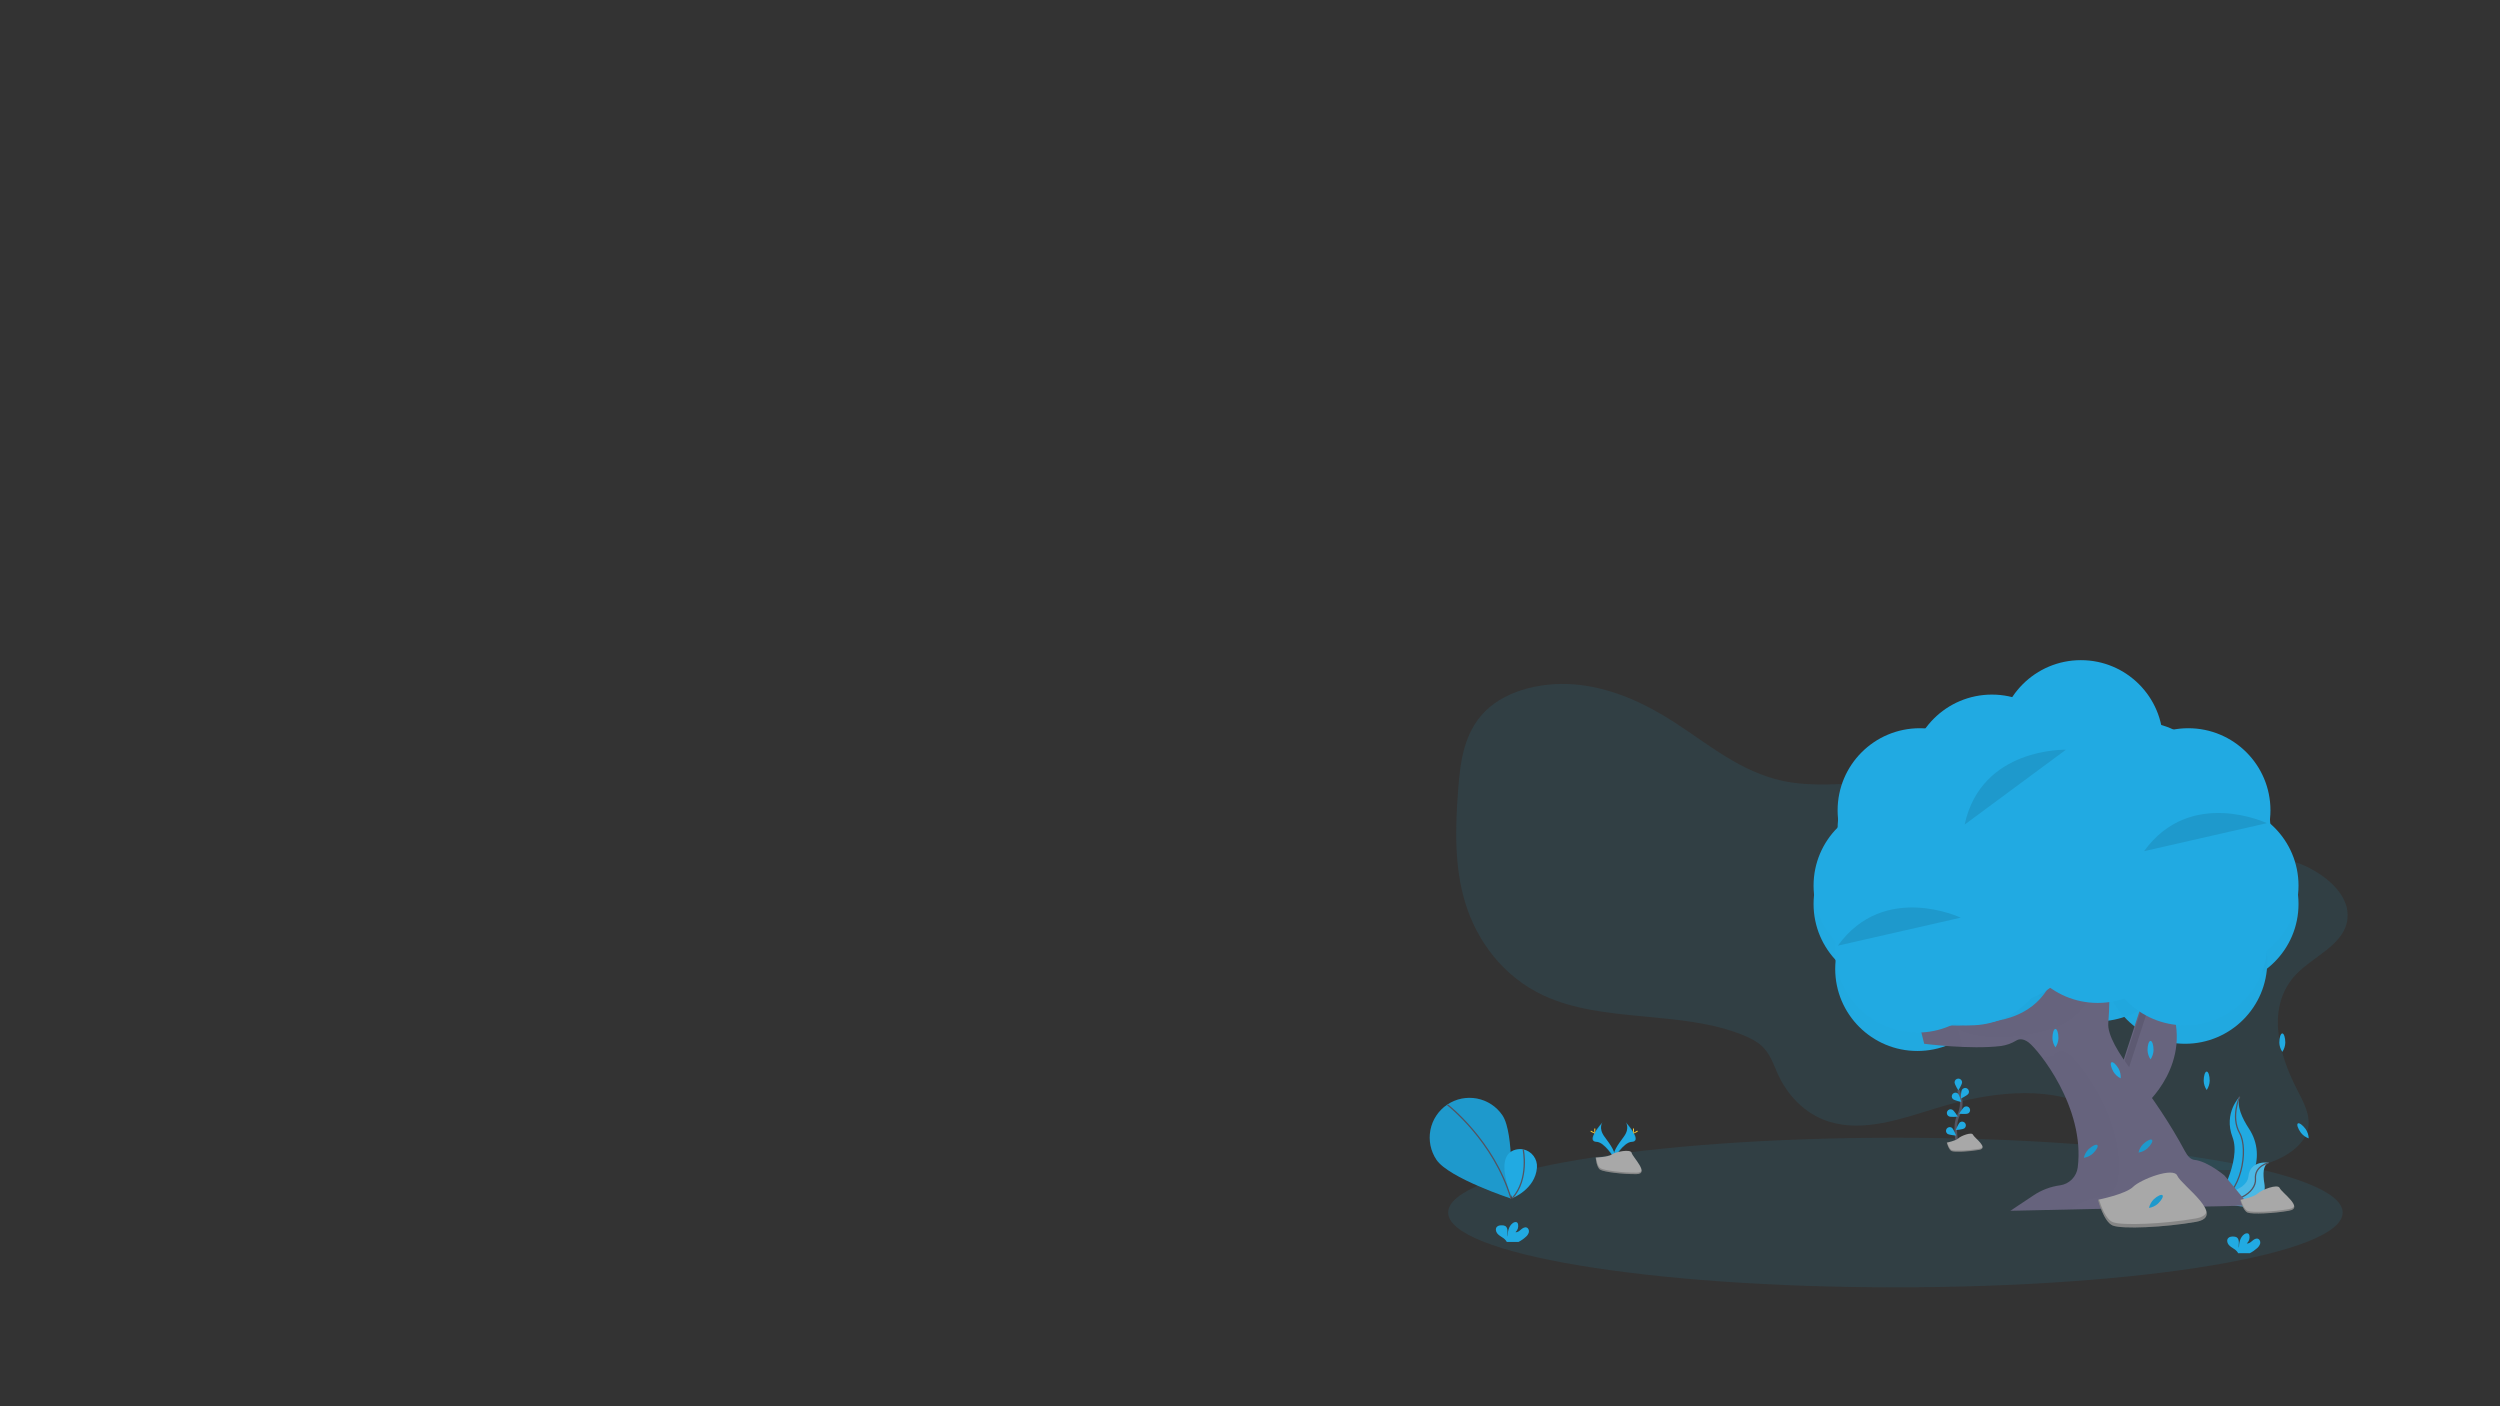 <svg width="1920" height="1080" viewBox="0 0 1920 1080" fill="none" xmlns="http://www.w3.org/2000/svg">
<rect x="0" y="0" width="1920" height="1080" fill="#333333" stroke="none"/>
<g clip-path="url(#clip0)">
<path opacity="0.1" d="M1802.23 709.113C1797.95 726.471 1775.92 735.173 1763.58 748.124C1740.33 772.531 1749.39 808.175 1764.14 836.72C1769.08 846.277 1774.68 856.396 1772.59 866.646C1770.04 879.184 1756.49 888.347 1742.27 893.207C1716.34 902.056 1685.3 899.947 1661.47 887.705C1640.88 877.129 1626.13 859.956 1605.18 849.829C1570.13 832.938 1525.52 839.346 1487.46 850.958C1460.53 859.191 1431.09 869.902 1404.33 861.307C1385.51 855.251 1372.49 840.511 1365.4 824.923C1361.98 817.38 1359.49 809.215 1352.96 803.24C1349.07 799.682 1344 797.16 1338.81 795.039C1291.35 775.614 1231.41 786.017 1185.35 764.471C1154.23 749.923 1134.3 722.482 1125.48 693.862C1116.66 665.243 1117.68 635.236 1119.92 605.759C1121.52 584.793 1124.37 562.457 1140.58 546.288C1157.73 529.188 1187.15 522.854 1213.75 526.08C1240.35 529.305 1264.46 540.917 1285.67 554.557C1312.21 571.614 1336.76 592.846 1369.31 599.753C1391.47 604.458 1414.78 601.88 1437.65 600.986C1475.86 599.5 1514.1 602.836 1552.1 606.437C1570.61 608.207 1589.19 610.064 1607.55 612.752C1611.66 613.352 1615.78 614 1619.89 614.695C1621.95 615.046 1624.01 615.41 1626.06 615.786C1627.67 616.076 1629.27 616.403 1630.87 616.693C1633.39 617.182 1635.9 617.696 1638.41 618.234C1645.6 619.776 1652.73 621.521 1659.79 623.507C1684.32 630.42 1703.98 642.975 1727.14 651.744C1742.24 657.461 1758.7 659.039 1773 666.316C1790.59 675.251 1806.75 690.859 1802.23 709.113Z" fill="#21AAE2"/>
<path d="M1678.15 801.612C1713 801.612 1741.25 773.389 1741.25 738.57C1741.25 703.753 1713 675.529 1678.15 675.529C1643.3 675.529 1615.05 703.753 1615.05 738.57C1615.05 773.389 1643.3 801.612 1678.15 801.612Z" fill="#21AAE2"/>
<path d="M1611.05 784.389C1645.89 784.389 1674.14 756.164 1674.14 721.347C1674.14 686.53 1645.89 658.305 1611.05 658.305C1576.2 658.305 1547.95 686.53 1547.95 721.347C1547.95 756.164 1576.2 784.389 1611.05 784.389Z" fill="#21AAE2"/>
<path d="M1537.18 785.005C1572.03 785.005 1600.28 756.781 1600.28 721.963C1600.28 687.147 1572.03 658.922 1537.18 658.922C1502.33 658.922 1474.08 687.147 1474.08 721.963C1474.08 756.781 1502.33 785.005 1537.18 785.005Z" fill="#21AAE2"/>
<path d="M1513.17 801.612C1548.02 801.612 1576.27 773.389 1576.27 738.57C1576.27 703.753 1548.02 675.529 1513.17 675.529C1478.32 675.529 1450.07 703.753 1450.07 738.57C1450.07 773.389 1478.32 801.612 1513.17 801.612Z" fill="#21AAE2"/>
<path d="M1472.54 807.15C1507.39 807.15 1535.64 778.925 1535.64 744.109C1535.64 709.29 1507.39 681.066 1472.54 681.066C1437.69 681.066 1409.44 709.29 1409.44 744.109C1409.44 778.925 1437.69 807.15 1472.54 807.15Z" fill="#21AAE2"/>
<path d="M1455.92 757.329C1490.76 757.329 1519.01 729.106 1519.01 694.288C1519.01 659.471 1490.76 631.246 1455.92 631.246C1421.07 631.246 1392.82 659.471 1392.82 694.288C1392.82 729.106 1421.07 757.329 1455.92 757.329Z" fill="#21AAE2"/>
<path d="M1474.38 699.511C1509.23 699.511 1537.48 671.286 1537.48 636.469C1537.48 601.652 1509.23 573.427 1474.38 573.427C1439.53 573.427 1411.29 601.652 1411.29 636.469C1411.29 671.286 1439.53 699.511 1474.38 699.511Z" fill="#21AAE2"/>
<path d="M1509.47 699.511C1544.32 699.511 1572.57 671.286 1572.57 636.469C1572.57 601.652 1544.32 573.427 1509.47 573.427C1474.62 573.427 1446.37 601.652 1446.37 636.469C1446.37 671.286 1474.62 699.511 1509.47 699.511Z" fill="#21AAE2"/>
<path d="M1529.79 673.679C1564.64 673.679 1592.89 645.454 1592.89 610.637C1592.89 575.82 1564.64 547.595 1529.79 547.595C1494.94 547.595 1466.69 575.82 1466.69 610.637C1466.69 645.454 1494.94 673.679 1529.79 673.679Z" fill="#21AAE2"/>
<path d="M1581.5 701.971C1616.35 701.971 1644.6 673.747 1644.6 638.93C1644.6 604.113 1616.35 575.888 1581.5 575.888C1546.65 575.888 1518.4 604.113 1518.4 638.93C1518.4 673.747 1546.65 701.971 1581.5 701.971Z" fill="#21AAE2"/>
<path d="M1702.16 757.329C1737.01 757.329 1765.26 729.106 1765.26 694.288C1765.26 659.471 1737.01 631.246 1702.16 631.246C1667.31 631.246 1639.06 659.471 1639.06 694.288C1639.06 729.106 1667.31 757.329 1702.16 757.329Z" fill="#21AAE2"/>
<path d="M1665.84 725.96C1700.68 725.96 1728.93 697.735 1728.93 662.918C1728.93 628.101 1700.68 599.876 1665.84 599.876C1630.99 599.876 1602.74 628.101 1602.74 662.918C1602.74 697.735 1630.99 725.96 1665.84 725.96Z" fill="#21AAE2"/>
<path d="M1642.44 694.59C1677.29 694.59 1705.54 666.365 1705.54 631.548C1705.54 596.731 1677.29 568.506 1642.44 568.506C1607.6 568.506 1579.35 596.731 1579.35 631.548C1579.35 666.365 1607.6 694.59 1642.44 694.59Z" fill="#21AAE2"/>
<path d="M1598.12 647.23C1632.97 647.23 1661.22 619.005 1661.22 584.188C1661.22 549.371 1632.97 521.146 1598.12 521.146C1563.27 521.146 1535.02 549.371 1535.02 584.188C1535.02 619.005 1563.27 647.23 1598.12 647.23Z" fill="#21AAE2"/>
<path d="M1680.61 699.511C1715.46 699.511 1743.71 671.286 1743.71 636.469C1743.71 601.652 1715.46 573.427 1680.61 573.427C1645.76 573.427 1617.51 601.652 1617.51 636.469C1617.51 671.286 1645.76 699.511 1680.61 699.511Z" fill="#21AAE2"/>
<g opacity="0.1">
<path opacity="0.1" d="M1678.15 801.612C1713 801.612 1741.25 773.389 1741.25 738.57C1741.25 703.753 1713 675.529 1678.15 675.529C1643.3 675.529 1615.05 703.753 1615.05 738.57C1615.05 773.389 1643.3 801.612 1678.15 801.612Z" fill="black"/>
<path opacity="0.1" d="M1611.05 784.389C1645.89 784.389 1674.14 756.164 1674.14 721.347C1674.14 686.53 1645.89 658.305 1611.05 658.305C1576.2 658.305 1547.95 686.53 1547.95 721.347C1547.95 756.164 1576.2 784.389 1611.05 784.389Z" fill="black"/>
<path opacity="0.1" d="M1537.18 785.005C1572.03 785.005 1600.28 756.781 1600.28 721.963C1600.28 687.147 1572.03 658.922 1537.18 658.922C1502.33 658.922 1474.08 687.147 1474.08 721.963C1474.08 756.781 1502.33 785.005 1537.18 785.005Z" fill="black"/>
<path opacity="0.1" d="M1513.17 801.612C1548.02 801.612 1576.27 773.389 1576.27 738.57C1576.27 703.753 1548.02 675.529 1513.17 675.529C1478.32 675.529 1450.07 703.753 1450.07 738.57C1450.07 773.389 1478.32 801.612 1513.17 801.612Z" fill="black"/>
<path opacity="0.1" d="M1472.54 807.15C1507.39 807.15 1535.64 778.925 1535.64 744.109C1535.64 709.29 1507.39 681.066 1472.54 681.066C1437.69 681.066 1409.44 709.29 1409.44 744.109C1409.44 778.925 1437.69 807.15 1472.54 807.15Z" fill="black"/>
<path opacity="0.1" d="M1455.92 757.329C1490.76 757.329 1519.01 729.106 1519.01 694.288C1519.01 659.471 1490.76 631.246 1455.92 631.246C1421.07 631.246 1392.82 659.471 1392.82 694.288C1392.82 729.106 1421.07 757.329 1455.92 757.329Z" fill="black"/>
<path opacity="0.1" d="M1474.38 699.511C1509.23 699.511 1537.48 671.286 1537.48 636.469C1537.48 601.652 1509.23 573.427 1474.38 573.427C1439.53 573.427 1411.29 601.652 1411.29 636.469C1411.29 671.286 1439.53 699.511 1474.38 699.511Z" fill="black"/>
<path opacity="0.1" d="M1509.47 699.511C1544.32 699.511 1572.57 671.286 1572.57 636.469C1572.57 601.652 1544.32 573.427 1509.47 573.427C1474.62 573.427 1446.37 601.652 1446.37 636.469C1446.37 671.286 1474.62 699.511 1509.47 699.511Z" fill="black"/>
<path opacity="0.1" d="M1529.79 673.679C1564.64 673.679 1592.89 645.454 1592.89 610.637C1592.89 575.82 1564.64 547.595 1529.79 547.595C1494.94 547.595 1466.69 575.82 1466.69 610.637C1466.69 645.454 1494.94 673.679 1529.79 673.679Z" fill="black"/>
<path opacity="0.1" d="M1581.5 701.971C1616.35 701.971 1644.6 673.747 1644.6 638.93C1644.6 604.113 1616.35 575.888 1581.5 575.888C1546.65 575.888 1518.4 604.113 1518.4 638.93C1518.4 673.747 1546.65 701.971 1581.5 701.971Z" fill="black"/>
<path opacity="0.1" d="M1702.16 757.329C1737.01 757.329 1765.26 729.106 1765.26 694.288C1765.26 659.471 1737.01 631.246 1702.16 631.246C1667.31 631.246 1639.06 659.471 1639.06 694.288C1639.06 729.106 1667.31 757.329 1702.16 757.329Z" fill="black"/>
<path opacity="0.1" d="M1665.84 725.96C1700.68 725.96 1728.93 697.735 1728.93 662.918C1728.93 628.101 1700.68 599.876 1665.84 599.876C1630.99 599.876 1602.74 628.101 1602.74 662.918C1602.74 697.735 1630.99 725.96 1665.84 725.96Z" fill="black"/>
<path opacity="0.1" d="M1642.45 694.59C1677.29 694.59 1705.54 666.365 1705.54 631.548C1705.54 596.731 1677.29 568.506 1642.45 568.506C1607.6 568.506 1579.35 596.731 1579.35 631.548C1579.35 666.365 1607.6 694.59 1642.45 694.59Z" fill="black"/>
<path opacity="0.1" d="M1598.12 647.23C1632.97 647.23 1661.22 619.005 1661.22 584.188C1661.22 549.371 1632.97 521.146 1598.12 521.146C1563.27 521.146 1535.02 549.371 1535.02 584.188C1535.02 619.005 1563.27 647.23 1598.12 647.23Z" fill="black"/>
<path opacity="0.1" d="M1680.61 699.511C1715.46 699.511 1743.71 671.286 1743.71 636.469C1743.71 601.652 1715.46 573.427 1680.61 573.427C1645.76 573.427 1617.51 601.652 1617.51 636.469C1617.51 671.286 1645.76 699.511 1680.61 699.511Z" fill="black"/>
</g>
<path d="M1646.99 849.047C1646.99 849.047 1685.56 816.653 1666.48 770.527L1647.39 763.384L1626.69 827.08L1646.99 849.047Z" fill="#67647E"/>
<path opacity="0.1" d="M1649.04 761.191L1653.61 762.897L1633.28 825.434L1651.02 844.625C1649.55 846.086 1648.64 846.851 1648.64 846.851L1628.33 824.884L1649.04 761.191Z" fill="black"/>
<path opacity="0.1" d="M1455.67 988.678C1645.37 988.678 1799.15 962.958 1799.15 931.229C1799.15 899.502 1645.37 873.78 1455.67 873.78C1265.98 873.78 1112.2 899.502 1112.2 931.229C1112.2 962.958 1265.98 988.678 1455.67 988.678Z" fill="#21AAE2"/>
<path d="M1720.05 842.25C1720.05 842.25 1707.5 854.788 1714.59 873.392C1721.68 891.997 1702.45 922.929 1702.45 922.929L1703.07 922.831C1728.84 918.287 1741.64 888.84 1727.31 866.96C1721.95 858.839 1717.58 849.294 1720.05 842.25Z" fill="#21AAE2"/>
<path d="M1720.05 842.25C1720.05 842.25 1712.97 857.618 1720.05 870.156C1727.14 882.691 1721.29 917.872 1702.44 922.929" stroke="#535461" stroke-miterlimit="10"/>
<path d="M1742.4 892.959C1742.4 892.959 1728.08 890.683 1726.78 903.505C1725.48 916.324 1699.24 918.101 1699.24 918.101L1699.73 918.427C1721.39 932.612 1742.09 927.474 1738.97 908.617C1737.82 901.605 1737.91 894.563 1742.4 892.959Z" fill="#21AAE2"/>
<path opacity="0.2" d="M1742.4 892.959C1742.4 892.959 1728.08 890.683 1726.78 903.505C1725.48 916.324 1699.24 918.101 1699.24 918.101L1699.73 918.427C1721.39 932.612 1742.09 927.474 1738.97 908.617C1737.82 901.605 1737.91 894.563 1742.4 892.959Z" fill="#F5F5F5"/>
<path d="M1742.4 892.959C1742.4 892.959 1731.29 895.427 1732.2 905.495C1733.11 915.566 1715.69 927.697 1699.25 918.101" stroke="#535461" stroke-miterlimit="10"/>
<path d="M1472.77 781.577L1477.78 801.618C1477.78 801.618 1513.19 806.231 1536.8 803.333C1540.98 802.741 1544.98 801.298 1548.57 799.09C1550.57 797.913 1553.71 797.4 1558.02 800.62C1565.38 806.17 1601.55 850.57 1595.7 896.634C1595.24 900.106 1593.66 903.33 1591.18 905.809C1588.71 908.288 1585.49 909.884 1582.01 910.349C1574.8 911.331 1567.9 913.938 1561.85 917.971L1543.95 929.879L1727.48 925.872L1708.43 902.827C1708.43 902.827 1695.39 891.806 1685.36 890.802C1682.43 890.51 1680.02 887.829 1678.07 884.185C1666.64 862.816 1652.98 842.725 1638.17 823.54C1627.38 809.567 1618.32 794.842 1619.17 785.592C1621.17 763.545 1619.17 727.477 1619.17 727.477L1581.06 722.47C1581.06 722.47 1586.07 770.569 1539.94 782.588C1493.81 794.606 1472.77 781.577 1472.77 781.577Z" fill="#67647E"/>
<g opacity="0.1">
<path opacity="0.1" d="M1503.86 790.6C1503.86 790.6 1524.92 803.622 1571.06 791.598C1617.19 779.573 1612.18 731.478 1612.18 731.478L1619.43 732.422C1619.29 729.339 1619.19 727.49 1619.19 727.49L1581.08 722.482C1581.08 722.482 1586.09 770.581 1539.96 782.6C1493.83 794.618 1472.77 781.602 1472.77 781.602L1477.78 801.644C1477.78 801.644 1491.31 803.407 1507.22 804.067L1503.86 790.6Z" fill="black"/>
<path opacity="0.1" d="M1592.94 926.987C1599 922.954 1605.89 920.347 1613.1 919.365C1616.57 918.904 1619.78 917.319 1622.26 914.849C1624.73 912.38 1626.32 909.168 1626.78 905.707C1632.67 859.64 1596.48 815.16 1589.13 809.636C1581.11 803.622 1577.09 810.634 1577.09 810.634C1574.25 811.379 1571.37 811.928 1568.45 812.28C1581.45 829.547 1600.05 862.669 1595.7 896.684C1595.23 900.146 1593.65 903.36 1591.17 905.827C1588.7 908.297 1585.48 909.882 1582.02 910.343C1574.81 911.325 1567.91 913.932 1561.85 917.965L1543.95 929.873L1590.1 928.868L1592.94 926.987Z" fill="black"/>
</g>
<path d="M1503.48 878.795C1503.48 878.795 1499.65 865.794 1504.2 856.225C1506.13 852.222 1506.72 847.702 1505.86 843.343C1505.43 841.274 1504.81 839.248 1504.01 837.293" stroke="#535461" stroke-width="2" stroke-miterlimit="10"/>
<path d="M1506.87 831.244C1506.87 832.834 1503.99 837.459 1503.99 837.459C1503.99 837.459 1501.11 832.834 1501.11 831.244C1501.11 830.477 1501.42 829.745 1501.96 829.203C1502.5 828.662 1503.24 828.358 1504 828.358C1504.77 828.358 1505.5 828.662 1506.05 829.203C1506.59 829.745 1506.89 830.477 1506.89 831.244H1506.87Z" fill="#21AAE2"/>
<path d="M1511.65 840.067C1510.79 841.405 1505.85 843.717 1505.85 843.717C1505.85 843.717 1505.94 838.274 1506.81 836.935C1507.01 836.605 1507.27 836.317 1507.58 836.092C1507.9 835.867 1508.25 835.706 1508.63 835.619C1509.01 835.533 1509.4 835.522 1509.78 835.589C1510.16 835.657 1510.52 835.8 1510.85 836.01C1511.17 836.221 1511.45 836.493 1511.67 836.813C1511.88 837.133 1512.03 837.493 1512.11 837.873C1512.18 838.251 1512.18 838.642 1512.1 839.02C1512.02 839.399 1511.87 839.757 1511.65 840.075V840.067Z" fill="#21AAE2"/>
<path d="M1511.44 855.138C1510.01 855.855 1504.59 855.362 1504.59 855.362C1504.59 855.362 1507.42 850.705 1508.84 849.99C1509.18 849.819 1509.55 849.717 1509.93 849.688C1510.31 849.662 1510.69 849.709 1511.05 849.827C1511.41 849.946 1511.74 850.135 1512.03 850.383C1512.31 850.63 1512.55 850.93 1512.72 851.27C1512.89 851.608 1512.99 851.977 1513.02 852.355C1513.05 852.733 1513 853.112 1512.88 853.472C1512.77 853.832 1512.58 854.164 1512.33 854.452C1512.08 854.74 1511.78 854.975 1511.44 855.144V855.138Z" fill="#21AAE2"/>
<path d="M1508.71 866.529C1507.43 867.479 1502 867.904 1502 867.904C1502 867.904 1504 862.834 1505.28 861.892C1505.9 861.474 1506.65 861.311 1507.39 861.435C1508.12 861.56 1508.78 861.965 1509.22 862.564C1509.67 863.164 1509.86 863.911 1509.77 864.649C1509.67 865.388 1509.29 866.062 1508.71 866.529Z" fill="#21AAE2"/>
<path d="M1499.78 844.039C1500.92 845.148 1506.26 846.301 1506.26 846.301C1506.26 846.301 1504.95 841.011 1503.79 839.902C1503.23 839.395 1502.5 839.123 1501.75 839.145C1501 839.165 1500.29 839.479 1499.76 840.018C1499.24 840.556 1498.95 841.278 1498.95 842.029C1498.95 842.78 1499.24 843.5 1499.76 844.039H1499.78Z" fill="#21AAE2"/>
<path d="M1496.76 857.372C1498.18 858.087 1503.61 857.594 1503.61 857.594C1503.61 857.594 1500.78 852.937 1499.36 852.222C1498.67 851.878 1497.88 851.82 1497.15 852.059C1496.42 852.299 1495.82 852.818 1495.48 853.502C1495.13 854.186 1495.07 854.977 1495.31 855.704C1495.55 856.432 1496.07 857.034 1496.76 857.378V857.372Z" fill="#21AAE2"/>
<path d="M1495.6 870.747C1496.88 871.697 1502.31 872.122 1502.31 872.122C1502.31 872.122 1500.31 867.052 1499.03 866.111C1498.41 865.692 1497.66 865.529 1496.92 865.654C1496.19 865.778 1495.53 866.183 1495.08 866.783C1494.64 867.382 1494.45 868.129 1494.54 868.868C1494.64 869.606 1495.02 870.28 1495.6 870.747Z" fill="#21AAE2"/>
<path d="M1495.15 877.523C1495.15 877.523 1502.15 876.125 1504.02 874.255C1505.88 872.387 1514.29 869.125 1515.23 871.456C1516.16 873.786 1527.83 881.717 1519.89 883.118C1511.95 884.517 1501.21 884.968 1498.91 884.048C1496.6 883.13 1495.15 877.523 1495.15 877.523Z" fill="#A8A8A8"/>
<path opacity="0.2" d="M1519.9 882.273C1511.96 883.672 1501.22 884.122 1498.91 883.203C1497.13 882.494 1495.9 879.079 1495.41 877.493L1495.18 877.544C1495.18 877.544 1496.58 883.142 1498.91 884.072C1501.24 885.004 1511.98 884.541 1519.9 883.142C1522.19 882.736 1522.84 881.792 1522.59 880.588C1522.4 881.353 1521.6 881.957 1519.9 882.273Z" fill="black"/>
<path d="M1611.29 921.406C1611.29 921.406 1632.54 917.158 1638.21 911.496C1643.88 905.835 1669.38 895.926 1672.21 903.006C1675.04 910.084 1710.48 934.147 1686.41 938.395C1662.34 942.644 1629.73 944.057 1622.65 941.225C1615.56 938.395 1611.29 921.406 1611.29 921.406Z" fill="#A8A8A8"/>
<path opacity="0.2" d="M1686.38 935.761C1662.31 940.012 1629.71 941.422 1622.62 938.593C1617.23 936.435 1613.48 926.075 1612 921.259L1611.29 921.406C1611.29 921.406 1615.54 938.396 1622.62 941.225C1629.7 944.057 1662.29 942.644 1686.38 938.395C1693.33 937.162 1695.32 934.288 1694.57 930.649C1693.98 933.024 1691.56 934.855 1686.38 935.761Z" fill="black"/>
<path d="M1755.12 800.749C1755.04 803.284 1754.25 805.744 1752.83 807.847C1751.4 805.752 1750.6 803.294 1750.51 800.761C1750.51 796.846 1751.52 793.671 1752.8 793.665C1754.07 793.657 1755.11 796.834 1755.12 800.749Z" fill="#21AAE2"/>
<path d="M1580.89 797.307C1580.8 799.843 1580 802.3 1578.58 804.399C1577.16 802.3 1576.36 799.843 1576.27 797.307C1576.27 793.393 1577.3 790.217 1578.58 790.217C1579.86 790.217 1580.89 793.393 1580.89 797.307Z" fill="#21AAE2"/>
<path d="M1770.78 867.189C1772.2 869.288 1773.01 871.745 1773.09 874.281C1770.7 873.42 1768.61 871.9 1767.05 869.902C1764.74 866.732 1763.71 863.557 1764.74 862.81C1765.77 862.063 1768.48 864.026 1770.78 867.189Z" fill="#21AAE2"/>
<path d="M1697.05 830.059C1696.96 832.592 1696.16 835.052 1694.74 837.151C1693.32 835.052 1692.52 832.592 1692.43 830.059C1692.43 826.144 1693.46 822.969 1694.74 822.969C1696.02 822.969 1697.05 826.156 1697.05 830.059Z" fill="#21AAE2"/>
<path d="M1653.92 806.502C1653.83 809.036 1653.03 811.495 1651.61 813.594C1650.19 811.495 1649.39 809.036 1649.3 806.502C1649.3 802.586 1650.33 799.41 1651.61 799.41C1652.89 799.41 1653.92 802.586 1653.92 806.502Z" fill="#21AAE2"/>
<path d="M1627.16 820.865C1628.35 823.105 1628.88 825.637 1628.69 828.167C1626.4 827.054 1624.47 825.319 1623.13 823.16C1621.18 819.761 1620.5 816.492 1621.61 815.858C1622.71 815.222 1625.22 817.466 1627.16 820.865Z" fill="#21AAE2"/>
<path d="M1607.17 886.01C1605.26 887.681 1602.92 888.779 1600.41 889.18C1600.97 886.706 1602.22 884.442 1604.01 882.649C1606.87 879.973 1609.9 878.554 1610.77 879.48C1611.64 880.403 1610.03 883.334 1607.17 886.01Z" fill="#21AAE2"/>
<path opacity="0.1" d="M1607.17 886.01C1605.26 887.681 1602.92 888.779 1600.41 889.18C1600.97 886.706 1602.22 884.442 1604.01 882.649C1606.87 879.973 1609.9 878.554 1610.77 879.48C1611.64 880.403 1610.03 883.334 1607.17 886.01Z" fill="black"/>
<path d="M1649.15 881.989C1647.24 883.662 1644.89 884.76 1642.39 885.159C1642.95 882.685 1644.2 880.423 1645.99 878.628C1648.84 875.952 1651.88 874.533 1652.75 875.459C1653.62 876.382 1652 879.307 1649.15 881.989Z" fill="#21AAE2"/>
<path opacity="0.1" d="M1649.15 881.989C1647.24 883.662 1644.89 884.76 1642.39 885.159C1642.95 882.685 1644.2 880.423 1645.99 878.628C1648.84 875.952 1651.88 874.533 1652.75 875.459C1653.62 876.382 1652 879.307 1649.15 881.989Z" fill="black"/>
<path d="M1657.2 924.501C1655.29 926.174 1652.94 927.272 1650.44 927.671C1651 925.192 1652.24 922.921 1654.04 921.122C1656.9 918.446 1659.93 917.027 1660.8 917.953C1661.67 918.878 1660.06 921.819 1657.2 924.501Z" fill="#21AAE2"/>
<path opacity="0.1" d="M1657.2 924.501C1655.29 926.174 1652.94 927.272 1650.44 927.671C1651 925.192 1652.24 922.921 1654.04 921.122C1656.9 918.446 1659.93 917.027 1660.8 917.953C1661.67 918.878 1660.06 921.819 1657.2 924.501Z" fill="black"/>
<path d="M1153.84 856.539C1163.3 870.494 1160.28 920.456 1160.28 920.456C1160.28 920.456 1112.73 904.724 1103.26 890.776C1098.72 884.074 1097.03 875.845 1098.56 867.896C1100.09 859.948 1104.72 852.933 1111.42 848.392C1118.13 843.854 1126.37 842.162 1134.32 843.691C1142.28 845.221 1149.3 849.843 1153.85 856.545L1153.84 856.539Z" fill="#21AAE2"/>
<path opacity="0.1" d="M1153.84 856.539C1163.3 870.494 1160.28 920.456 1160.28 920.456C1160.28 920.456 1112.73 904.724 1103.26 890.776C1098.72 884.074 1097.03 875.845 1098.56 867.896C1100.09 859.948 1104.72 852.933 1111.42 848.392C1118.13 843.854 1126.37 842.162 1134.32 843.691C1142.28 845.221 1149.3 849.843 1153.85 856.545L1153.84 856.539Z" fill="black"/>
<path d="M1111.6 848.423C1111.6 848.423 1147.24 875.915 1160.47 920.506" stroke="#535461" stroke-miterlimit="10"/>
<path d="M1169.44 882.623C1169.44 882.623 1144.14 878.306 1161.42 920.184C1161.42 920.184 1179 913.489 1180.37 896.825C1180.65 893.583 1179.72 890.355 1177.77 887.751C1175.82 885.145 1172.98 883.346 1169.79 882.691L1169.44 882.623Z" fill="#21AAE2"/>
<path d="M1169.81 882.581C1169.81 882.581 1174.63 905.743 1161.44 920.196" stroke="#535461" stroke-miterlimit="10"/>
<path d="M1720.54 921.486C1720.54 921.486 1731.1 919.389 1733.92 916.596C1736.73 913.803 1749.41 908.912 1750.81 912.402C1752.22 915.894 1769.82 927.769 1757.86 929.86C1745.89 931.951 1729.69 932.654 1726.17 931.261C1722.66 929.866 1720.54 921.486 1720.54 921.486Z" fill="#A8A8A8"/>
<path opacity="0.2" d="M1757.88 928.572C1745.91 930.667 1729.71 931.366 1726.19 929.971C1723.51 928.905 1721.65 923.805 1720.91 921.418L1720.56 921.492C1720.56 921.492 1722.67 929.873 1726.19 931.273C1729.72 932.672 1745.91 931.97 1757.88 929.873C1761.33 929.257 1762.32 927.85 1761.95 926.049C1761.63 927.216 1760.43 928.122 1757.88 928.572Z" fill="black"/>
<path d="M1678.15 787.466C1713 787.466 1741.25 759.241 1741.25 724.424C1741.25 689.607 1713 661.382 1678.15 661.382C1643.3 661.382 1615.05 689.607 1615.05 724.424C1615.05 759.241 1643.3 787.466 1678.15 787.466Z" fill="#21AAE2"/>
<path d="M1611.05 770.243C1645.89 770.243 1674.14 742.018 1674.14 707.201C1674.14 672.384 1645.89 644.159 1611.05 644.159C1576.2 644.159 1547.95 672.384 1547.95 707.201C1547.95 742.018 1576.2 770.243 1611.05 770.243Z" fill="#21AAE2"/>
<path d="M1537.18 770.859C1572.03 770.859 1600.28 742.634 1600.28 707.818C1600.28 673 1572.03 644.776 1537.18 644.776C1502.33 644.776 1474.08 673 1474.08 707.818C1474.08 742.634 1502.33 770.859 1537.18 770.859Z" fill="#21AAE2"/>
<path d="M1513.17 787.466C1548.02 787.466 1576.27 759.241 1576.27 724.424C1576.27 689.607 1548.02 661.382 1513.17 661.382C1478.32 661.382 1450.07 689.607 1450.07 724.424C1450.07 759.241 1478.32 787.466 1513.17 787.466Z" fill="#21AAE2"/>
<path d="M1472.54 793.004C1507.39 793.004 1535.64 764.779 1535.64 729.963C1535.64 695.145 1507.39 666.92 1472.54 666.92C1437.69 666.92 1409.44 695.145 1409.44 729.963C1409.44 764.779 1437.69 793.004 1472.54 793.004Z" fill="#21AAE2"/>
<path d="M1455.92 743.183C1490.76 743.183 1519.01 714.958 1519.01 680.141C1519.01 645.324 1490.76 617.1 1455.92 617.1C1421.07 617.1 1392.82 645.324 1392.82 680.141C1392.82 714.958 1421.07 743.183 1455.92 743.183Z" fill="#21AAE2"/>
<path d="M1474.38 685.365C1509.23 685.365 1537.48 657.14 1537.48 622.323C1537.48 587.506 1509.23 559.281 1474.38 559.281C1439.53 559.281 1411.29 587.506 1411.29 622.323C1411.29 657.14 1439.53 685.365 1474.38 685.365Z" fill="#21AAE2"/>
<path d="M1509.47 685.365C1544.32 685.365 1572.57 657.14 1572.57 622.323C1572.57 587.506 1544.32 559.281 1509.47 559.281C1474.62 559.281 1446.37 587.506 1446.37 622.323C1446.37 657.14 1474.62 685.365 1509.47 685.365Z" fill="#21AAE2"/>
<path d="M1529.79 659.532C1564.64 659.532 1592.89 631.308 1592.89 596.491C1592.89 561.674 1564.64 533.449 1529.79 533.449C1494.94 533.449 1466.69 561.674 1466.69 596.491C1466.69 631.308 1494.94 659.532 1529.79 659.532Z" fill="#21AAE2"/>
<path d="M1581.5 687.825C1616.35 687.825 1644.6 659.6 1644.6 624.783C1644.6 589.966 1616.35 561.741 1581.5 561.741C1546.65 561.741 1518.4 589.966 1518.4 624.783C1518.4 659.6 1546.65 687.825 1581.5 687.825Z" fill="#21AAE2"/>
<path d="M1702.16 743.183C1737.01 743.183 1765.26 714.958 1765.26 680.141C1765.26 645.324 1737.01 617.1 1702.16 617.1C1667.31 617.1 1639.06 645.324 1639.06 680.141C1639.06 714.958 1667.31 743.183 1702.16 743.183Z" fill="#21AAE2"/>
<path d="M1665.84 711.814C1700.68 711.814 1728.93 683.589 1728.93 648.772C1728.93 613.955 1700.68 585.73 1665.84 585.73C1630.99 585.73 1602.74 613.955 1602.74 648.772C1602.74 683.589 1630.99 711.814 1665.84 711.814Z" fill="#21AAE2"/>
<path d="M1642.44 680.444C1677.29 680.444 1705.54 652.219 1705.54 617.402C1705.54 582.585 1677.29 554.36 1642.44 554.36C1607.6 554.36 1579.35 582.585 1579.35 617.402C1579.35 652.219 1607.6 680.444 1642.44 680.444Z" fill="#21AAE2"/>
<path d="M1598.12 633.084C1632.97 633.084 1661.22 604.859 1661.22 570.042C1661.22 535.225 1632.97 507 1598.12 507C1563.27 507 1535.02 535.225 1535.02 570.042C1535.02 604.859 1563.27 633.084 1598.12 633.084Z" fill="#21AAE2"/>
<path d="M1680.61 685.365C1715.46 685.365 1743.71 657.14 1743.71 622.323C1743.71 587.506 1715.46 559.281 1680.61 559.281C1645.76 559.281 1617.51 587.506 1617.51 622.323C1617.51 657.14 1645.76 685.365 1680.61 685.365Z" fill="#21AAE2"/>
<path opacity="0.1" d="M1740.97 632.196C1740.97 632.196 1682.21 604.353 1646.65 653.699L1740.97 632.196Z" fill="black"/>
<path opacity="0.1" d="M1586.62 575.789C1586.62 575.789 1521.61 573.828 1508.85 633.275L1586.62 575.789Z" fill="black"/>
<path opacity="0.1" d="M1505.81 704.771C1505.81 704.771 1447.05 676.922 1411.49 726.256L1505.81 704.771Z" fill="black"/>
<path d="M1248.62 861.922C1248.62 861.922 1252.01 866.35 1247.06 873.021C1242.1 879.695 1238.02 885.356 1239.65 889.524C1239.65 889.524 1247.13 877.105 1253.23 876.932C1259.33 876.759 1255.32 869.391 1248.62 861.922Z" fill="#21AAE2"/>
<path opacity="0.1" d="M1248.62 861.922C1248.92 862.349 1249.15 862.816 1249.32 863.309C1255.25 870.278 1258.42 876.785 1252.71 876.95C1247.4 877.105 1241.01 886.602 1239.49 889.001C1239.54 889.186 1239.6 889.369 1239.67 889.548C1239.67 889.548 1247.14 877.129 1253.25 876.956C1259.35 876.785 1255.32 869.391 1248.62 861.922Z" fill="black"/>
<path d="M1254.93 867.572C1254.93 869.131 1254.75 870.395 1254.54 870.395C1254.32 870.395 1254.15 869.161 1254.15 867.572C1254.15 865.98 1254.36 866.744 1254.58 866.744C1254.8 866.744 1254.93 866.012 1254.93 867.572Z" fill="#FFD037"/>
<path d="M1257.09 869.427C1255.72 870.174 1254.52 870.623 1254.42 870.433C1254.32 870.242 1255.35 869.483 1256.72 868.737C1258.09 867.99 1257.54 868.534 1257.65 868.737C1257.75 868.94 1258.46 868.707 1257.09 869.427Z" fill="#FFD037"/>
<path d="M1230.71 861.922C1230.71 861.922 1227.32 866.35 1232.28 873.021C1237.24 879.695 1241.32 885.356 1239.69 889.524C1239.69 889.524 1232.21 877.105 1226.11 876.932C1220 876.759 1224.02 869.391 1230.71 861.922Z" fill="#21AAE2"/>
<path opacity="0.1" d="M1230.71 861.922C1230.42 862.349 1230.19 862.816 1230.02 863.309C1224.08 870.278 1220.92 876.785 1226.63 876.95C1231.94 877.105 1238.32 886.602 1239.85 889.001C1239.8 889.186 1239.74 889.369 1239.67 889.548C1239.67 889.548 1232.19 877.129 1226.09 876.956C1219.99 876.785 1224.02 869.391 1230.71 861.922Z" fill="black"/>
<path d="M1224.41 867.572C1224.41 869.131 1224.58 870.395 1224.8 870.395C1225.02 870.395 1225.19 869.161 1225.19 867.572C1225.19 865.98 1224.97 866.744 1224.76 866.744C1224.54 866.744 1224.41 866.012 1224.41 867.572Z" fill="#FFD037"/>
<path d="M1222.24 869.427C1223.62 870.174 1224.81 870.623 1224.91 870.433C1225.01 870.242 1223.99 869.483 1222.62 868.737C1221.24 867.99 1221.79 868.534 1221.68 868.737C1221.58 868.94 1220.9 868.707 1222.24 869.427Z" fill="#FFD037"/>
<path d="M1225.49 888.962C1225.49 888.962 1234.97 888.673 1237.84 886.638C1240.7 884.603 1252.42 882.18 1253.12 885.437C1253.83 888.693 1267.37 901.647 1256.67 901.734C1245.96 901.82 1231.8 900.069 1228.95 898.331C1226.1 896.592 1225.49 888.962 1225.49 888.962Z" fill="#A8A8A8"/>
<path opacity="0.2" d="M1256.85 900.607C1246.15 900.691 1231.98 898.94 1229.13 897.202C1226.96 895.881 1226.1 891.14 1225.81 888.95H1225.49C1225.49 888.95 1226.11 896.592 1228.94 898.325C1231.77 900.057 1245.96 901.814 1256.66 901.728C1259.75 901.728 1260.81 900.607 1260.76 898.979C1260.33 899.971 1259.17 900.587 1256.85 900.607Z" fill="black"/>
<path d="M1171.79 949.945C1172.93 949.023 1173.75 947.782 1174.16 946.381C1174.47 944.962 1173.86 943.268 1172.5 942.748C1170.99 942.169 1169.36 943.217 1168.13 944.284C1166.91 945.351 1165.49 946.56 1163.88 946.331C1164.71 945.582 1165.33 944.63 1165.68 943.57C1166.03 942.511 1166.1 941.378 1165.88 940.283C1165.81 939.828 1165.62 939.402 1165.33 939.05C1164.48 938.148 1162.96 938.536 1161.94 939.247C1158.73 941.503 1157.84 945.858 1157.82 949.778C1157.5 948.367 1157.77 946.892 1157.76 945.461C1157.75 944.032 1157.35 942.378 1156.13 941.628C1155.37 941.219 1154.52 941.018 1153.66 941.04C1152.22 940.986 1150.61 941.132 1149.62 942.187C1148.39 943.495 1148.72 945.697 1149.78 947.122C1150.85 948.545 1152.47 949.464 1153.96 950.462C1155.16 951.175 1156.18 952.147 1156.95 953.306C1157.04 953.467 1157.11 953.636 1157.17 953.811H1166.21C1168.24 952.781 1170.12 951.481 1171.79 949.945Z" fill="#21AAE2"/>
<path d="M1733.46 958.579C1734.59 957.657 1735.41 956.413 1735.82 955.015C1736.13 953.596 1735.53 951.899 1734.17 951.382C1732.65 950.803 1731.03 951.851 1729.8 952.918C1728.57 953.984 1727.16 955.194 1725.55 954.964C1726.37 954.216 1726.99 953.264 1727.34 952.203C1727.69 951.143 1727.76 950.01 1727.54 948.915C1727.48 948.462 1727.28 948.035 1726.99 947.683C1726.14 946.782 1724.62 947.17 1723.61 947.88C1720.4 950.136 1719.5 954.489 1719.49 958.412C1719.16 956.999 1719.44 955.526 1719.42 954.095C1719.41 952.664 1719.02 951.012 1717.79 950.259C1717.04 949.853 1716.18 949.651 1715.32 949.673C1713.88 949.619 1712.28 949.766 1711.29 950.821C1710.05 952.129 1710.38 954.33 1711.45 955.755C1712.52 957.178 1714.13 958.098 1715.63 959.096C1716.82 959.808 1717.85 960.778 1718.62 961.94C1718.7 962.101 1718.78 962.27 1718.84 962.445H1727.88C1729.91 961.414 1731.78 960.112 1733.46 958.579Z" fill="#21AAE2"/>
</g>
<defs>
<clipPath id="clip0">
<rect width="705" height="483" fill="white" transform="translate(1098 507)"/>
</clipPath>
</defs>
</svg>
